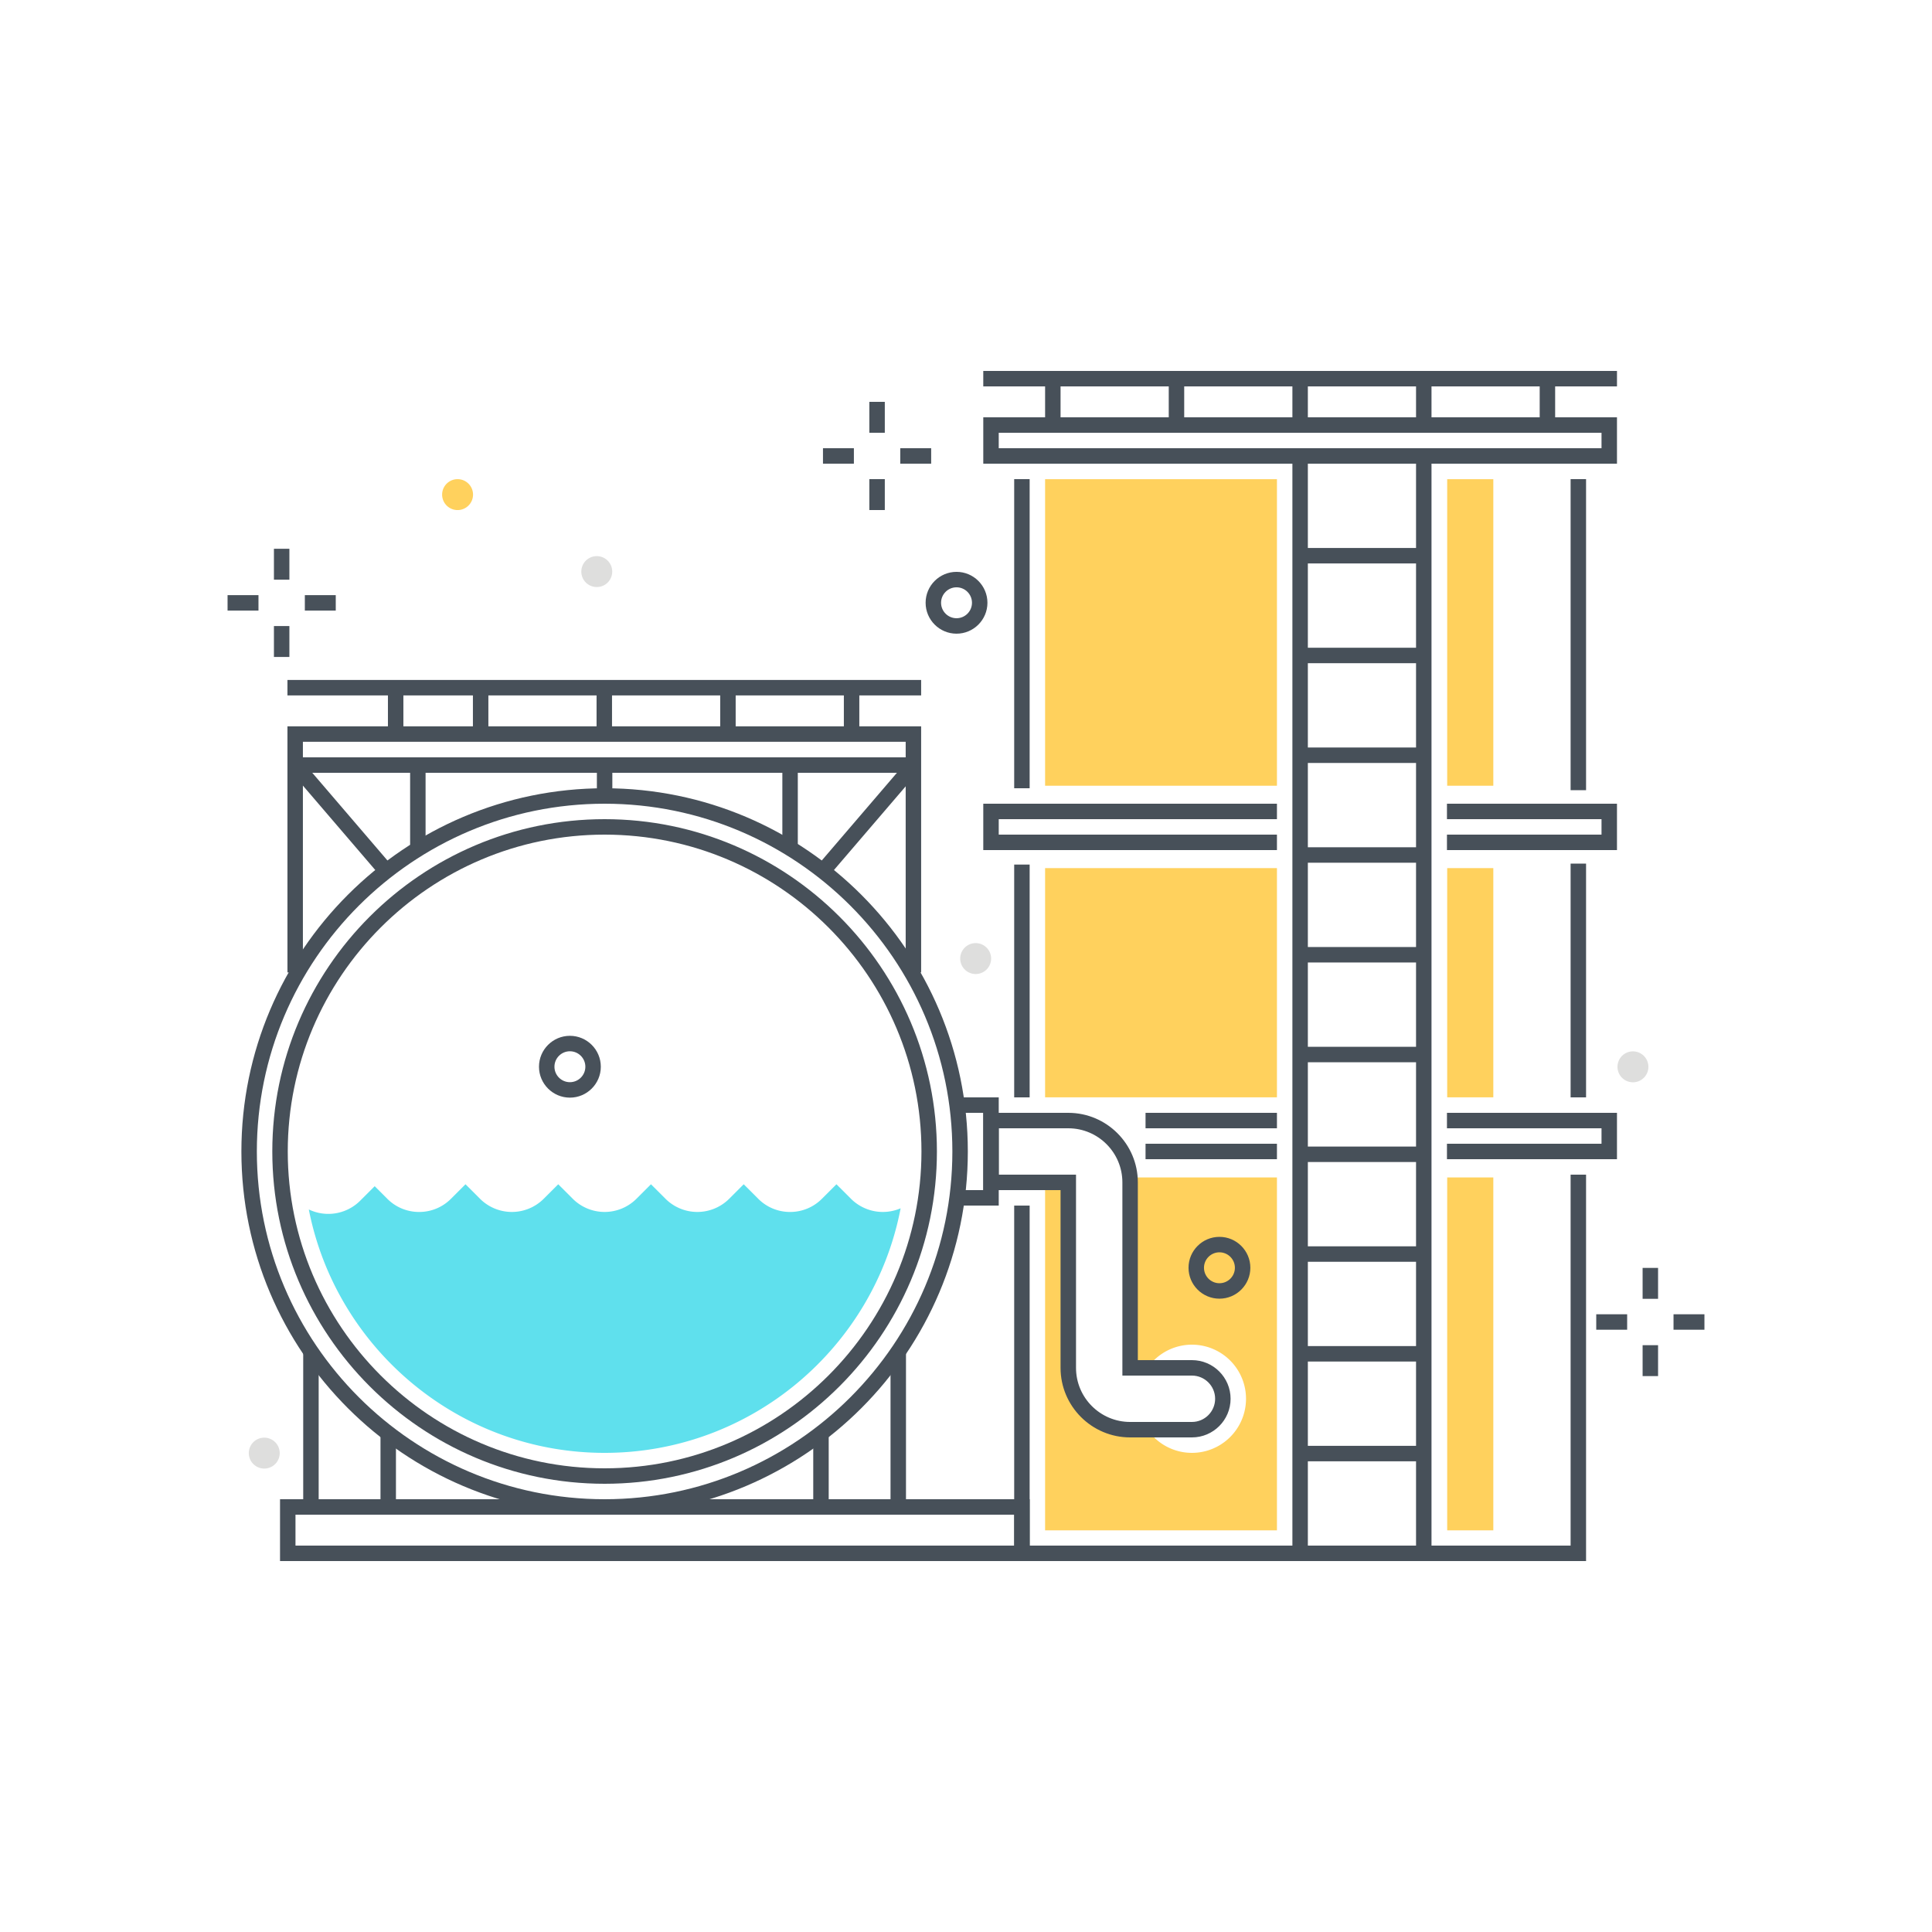 <?xml version="1.0" encoding="utf-8"?><svg xmlns="http://www.w3.org/2000/svg" width="250" height="250" viewBox="0 0 250 250"><g fill="none" fill-rule="evenodd"><path fill="#475059" d="M39.236 195h2v-20h-2zM49.236 195h2v-10h-2zM115.234 195h2v-20h-2zM105.234 195h2v-10h-2z"/><path fill="#FFD15D" d="M146.111 152.358v24.517l2.43.061a6.987 6.987 0 0 1 5.693-2.936 7 7 0 0 1 0 14 6.99 6.99 0 0 1-5.904-3.25h-5.125v-.348a7.999 7.999 0 0 1-4.969-7.402v-24h-3.001v45.028h30.001v-45.67h-19.125"/><path fill="#475059" d="M131.236 102h2V62h-2zM131.236 142h2v-30.125h-2zM205.236 202h-74v-45.997h2V200h70v-48h2v50M203.236 141.999h2v-30.248h-2zM203.236 102.25h2V61.999h-2zM165.236 110h-38v-6h38v2h-36v2h36v2M209.236 110h-22v-2h20v-2h-20v-2h22v6M129.236 58h78v-2h-78v2zm-2 2h82v-6h-82v6zM127.235 50h82.001v-2h-82.001z"/><path fill="#475059" d="M135.236 55h2v-5.502h-2zM199.236 55h2v-5.502h-2zM183.236 55h2v-5.502h-2zM167.236 55h2v-5.502h-2zM151.236 55h2v-5.502h-2zM169.236 200h14V60h-14v140zm-2 2h18V58h-18v144z"/><path fill="#475059" d="M168.236 72.909h16v-2h-16zM168.236 85.818h16v-2h-16zM168.236 98.727h16v-2h-16zM168.236 111.636h16v-2h-16zM168.236 124.545h16v-2h-16zM168.236 137.455h16v-2h-16zM168.236 150.364h16v-2h-16zM168.236 163.273h16v-2h-16zM168.236 176.182h16v-2h-16zM168.236 189.091h16v-2h-16zM148.233 146h17.003v-2h-17.003zM148.233 150h17.003v-2h-17.003zM209.236 150h-22v-2h20v-2h-20v-2h22v6M38.236 200h93.007v-4H38.236v4zm-2 2h97.007v-8H36.236v8z"/><path fill="#475059" d="M78.236 104c-24.813 0-45 20.187-45 45s20.187 45 45 45 45-20.187 45-45-20.187-45-45-45zm0 92c-25.916 0-47-21.084-47-47s21.084-47 47-47 47 21.084 47 47-21.084 47-47 47z"/><path fill="#475059" d="M78.236 108c-22.608 0-41 18.393-41 41s18.392 41 41 41c22.607 0 41-18.393 41-41s-18.393-41-41-41zm0 84c-23.711 0-43-19.29-43-43s19.289-43 43-43c23.71 0 43 19.29 43 43s-19.29 43-43 43z"/><path fill="#5FE0ED" d="M39.96 156.503C43.468 174.43 59.297 188 78.236 188c18.991 0 34.855-13.646 38.304-31.646a5.837 5.837 0 0 1-6.425-1.233l-1.879-1.878-1.879 1.878a5.79 5.79 0 0 1-4.121 1.707 5.787 5.787 0 0 1-4.121-1.707l-1.879-1.878-1.879 1.878a5.832 5.832 0 0 1-8.242 0l-1.879-1.878-1.879 1.878a5.832 5.832 0 0 1-8.242 0l-1.879-1.878-1.879 1.878a5.832 5.832 0 0 1-8.242 0l-1.879-1.878-1.879 1.878a5.79 5.79 0 0 1-4.121 1.707 5.787 5.787 0 0 1-4.121-1.707l-1.629-1.628-1.879 1.878a5.837 5.837 0 0 1-6.647 1.132"/><path fill="#475059" d="M129.236 156h-5v-2h3v-10h-3v-2h5v14"/><path fill="#475059" d="M129.236 152h10v25c0 3.86 3.14 7 7 7h8.001c1.654 0 3-1.346 3-3s-1.346-3-3-3h-9.001v-25c0-3.86-3.14-7-7-7h-9v6zm25.001 34h-8.001c-4.963 0-9-4.038-9-9v-23h-10v-10h11c4.962 0 9 4.038 9 9v23h7.001c2.757 0 5 2.243 5 5s-2.243 5-5 5zM119.195 125.833h-2V95.984h-78v29.849h-2V93.984h82v31.849M37.194 89.984h82.001v-2H37.194z"/><path fill="#475059" d="M50.198 94.984h2v-5.502h-2zM109.195 94.984h2v-5.502h-2zM93.195 94.984h2v-5.502h-2zM77.195 94.984h2v-5.502h-2zM61.195 94.984h2v-5.502h-2zM38.236 99.999h80v-2h-80z"/><path fill="#475059" d="M77.236 103h2v-4.334h-2zM53.069 110h2V98.833h-2zM101.236 110h2V98.833h-2zM49.477 113.651l-12-14 1.518-1.302 12 14-1.518 1.302M106.995 113.651l-1.518-1.302 12-14 1.518 1.302-12 14"/><path fill="#FFD15D" d="M143.205 62.005h-7.97v39.667h30.001V62.005h-22.031M157.266 112.334h-22.031v29.661h30.001v-29.661h-7.97M187.266 101.672h5.969V62.005h-5.969zM187.266 141.995h5.969v-29.661h-5.969zM187.266 198.028h5.969v-45.67h-5.969z"/><path fill="#48515A" d="M35.447 75.011h2v-4h-2zM35.447 85.011h2v-4h-2zM39.447 79.011h4v-2h-4zM29.447 79.011h4v-2h-4zM212.553 168.066h2v-4h-2zM212.553 178.066h2v-4h-2zM216.553 172.066h4v-2h-4zM206.553 172.066h4v-2h-4zM112.493 55.999h2v-4h-2zM112.493 65.999h2v-4h-2zM116.493 59.999h4v-2h-4zM106.493 59.999h4v-2h-4z"/><path fill="#DEDEDD" d="M79.221 73.964a2 2 0 1 1-4 0 2 2 0 0 1 4 0m49.029 50.03a2 2 0 1 1-3.999.001 2 2 0 0 1 3.999-.001m-92.055 64.038a2 2 0 1 1-4 0 2 2 0 0 1 4 0m177.106-50.03a2 2 0 1 1-3.999.001 2 2 0 0 1 3.999-.001"/><path fill="#48515A" d="M123.774 75.998c-1.103 0-2 .897-2 2s.897 2 2 2 2-.897 2-2-.897-2-2-2zm0 6c-2.205 0-4-1.795-4-4 0-2.206 1.795-4 4-4 2.206 0 4 1.794 4 4 0 2.205-1.794 4-4 4zm-50.029 54.036c-1.103 0-2 .897-2 2s.897 2 2 2 2-.897 2-2-.897-2-2-2zm0 6c-2.206 0-4-1.795-4-4 0-2.206 1.794-4 4-4 2.205 0 4 1.794 4 4 0 2.205-1.795 4-4 4zm84.05 20.015c-1.103 0-2 .897-2 2s.897 2 2 2 2-.897 2-2-.897-2-2-2zm0 6c-2.206 0-4-1.794-4-4 0-2.205 1.794-4 4-4 2.205 0 4 1.795 4 4 0 2.206-1.795 4-4 4z"/><path fill="#FFD15D" d="M61.21 63.958a2 2 0 1 1-3.999.001 2 2 0 0 1 3.999-.001"/></g></svg>